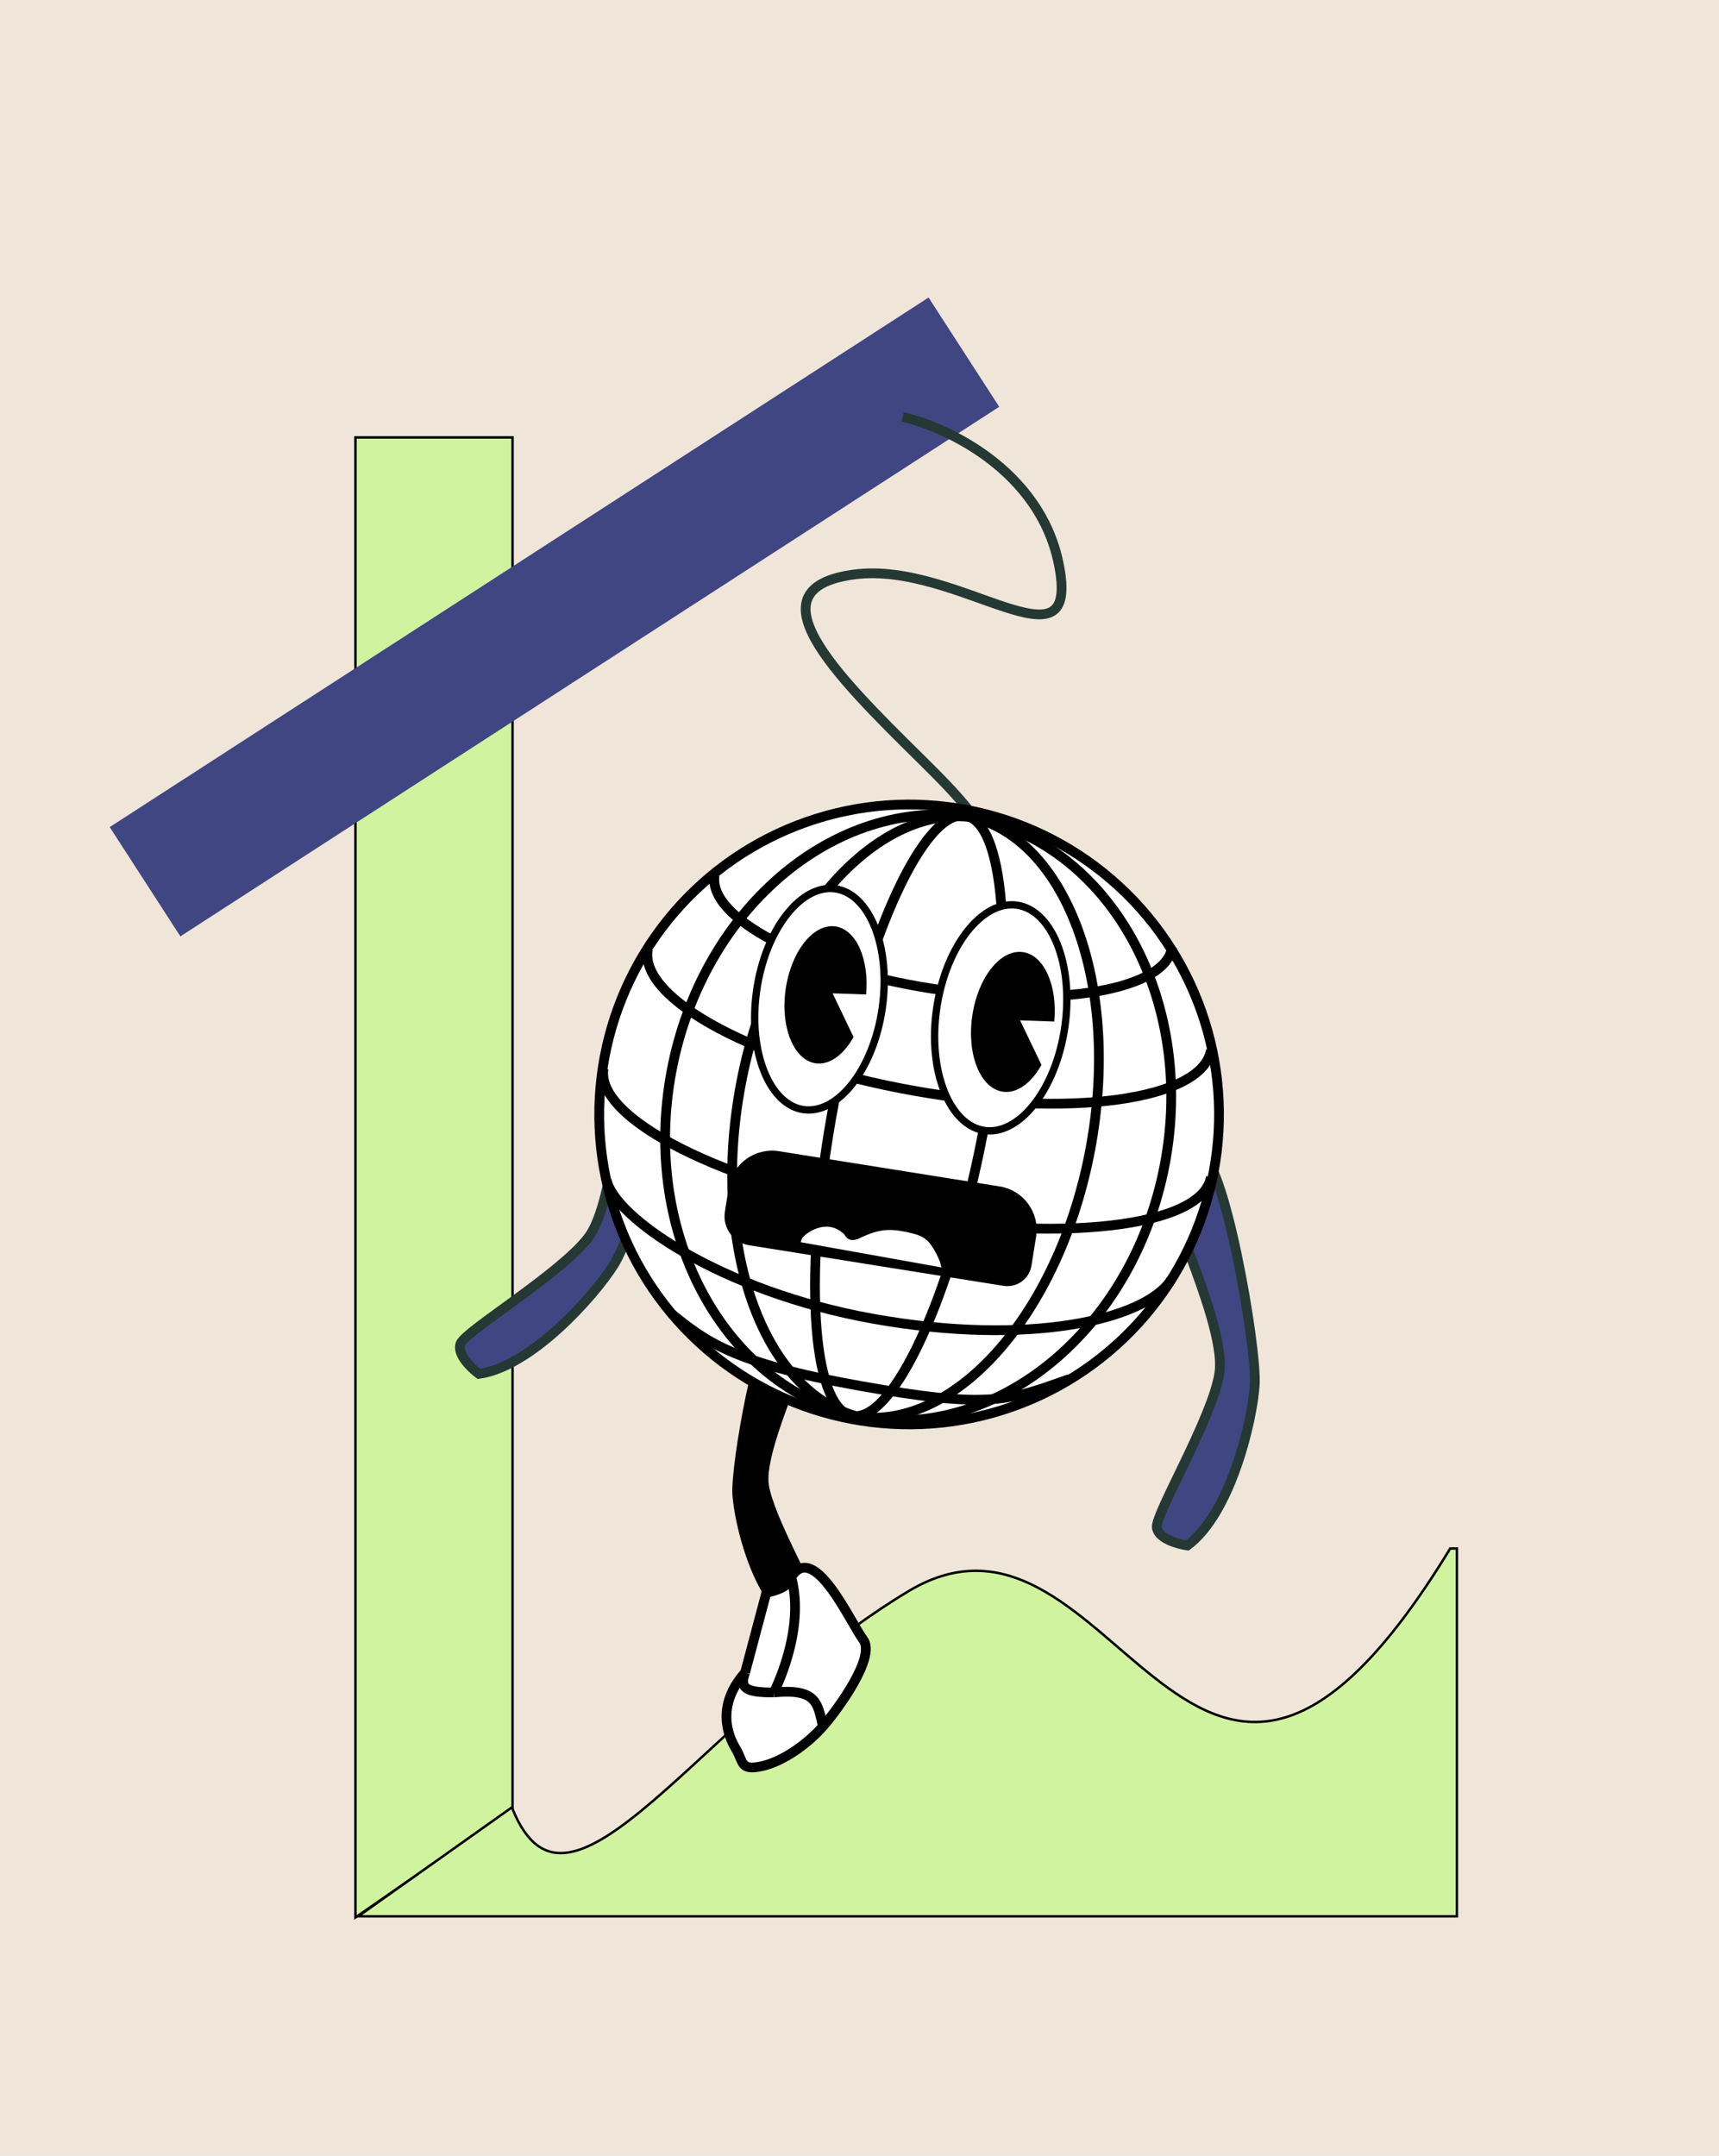 <svg width="705" height="884" viewBox="0 0 705 884" fill="none" xmlns="http://www.w3.org/2000/svg">
<rect width="705" height="884" fill="#EFE5D9"/>
<path d="M146.274 179.371H145.774V179.871V785.291V786.246L146.559 785.702L209.994 741.742L210.209 741.593V741.331V179.871V179.371H209.709H146.274Z" fill="#D0F39F" stroke="black"/>
<path d="M210.173 741.7L209.936 741.115L209.421 741.48L148.211 784.883L146.93 785.791H148.5H597H597.5V785.291V635.467V634.967H597H595.037H594.757L594.61 635.207C568.012 678.848 546.224 698.424 527.242 704.189C508.311 709.938 492.017 701.99 476.242 690.083C470.325 685.616 464.505 680.611 458.656 675.582C456.707 673.907 454.756 672.229 452.797 670.567C444.968 663.926 437.023 657.554 428.723 652.73C420.419 647.904 411.738 644.613 402.431 644.156C393.118 643.698 383.221 646.079 372.492 652.53C341.15 671.377 314.02 696.374 291.101 717.492C282.823 725.119 275.095 732.239 267.916 738.382C261.144 744.175 254.865 749.096 249.071 752.762C243.273 756.43 237.992 758.821 233.214 759.59C228.456 760.355 224.195 759.513 220.386 756.701C216.56 753.876 213.146 749.029 210.173 741.7Z" fill="#D0F39F" stroke="black"/>
<path d="M409.801 166.81L380.827 122L45 339.149L73.974 383.959L409.801 166.81Z" fill="#404682"/>
<path d="M341.166 374.199C430.065 368.331 413.173 346.156 377.474 311.026C341.775 275.896 307.464 241.168 350.435 235.551C393.405 229.934 444.04 278.404 434.122 230.807C426.189 192.73 388.222 175.061 370.231 170.987" stroke="#253834" stroke-width="4"/>
<path d="M514.586 568.054C513.502 583.349 504.513 620.812 486.961 633.736C482.947 633.152 474.82 630.834 474.425 626.235C473.93 620.486 497.238 581.491 500.084 563.118C502.93 544.745 479.929 497.407 475.459 480.158C470.99 462.91 482.377 475.03 491.958 473.598C501.54 472.167 515.67 552.759 514.586 568.054Z" fill="#404682" stroke="#253834" stroke-width="4"/>
<path d="M302.377 612.862C303.195 624.41 309.982 652.694 323.233 662.451C326.264 662.01 332.399 660.26 332.698 656.788C333.071 652.448 315.474 623.007 313.325 609.135C311.177 595.264 328.542 559.524 331.917 546.502C335.291 533.479 326.694 542.63 319.46 541.549C312.226 540.469 301.558 601.315 302.377 612.862Z" fill="black" stroke="black" stroke-width="4"/>
<path d="M314.302 653.076C317.544 652.546 324.122 650.529 324.493 646.706C333.86 631.572 348.704 665.266 354.027 672.345C359.349 679.423 343.608 700.956 337.478 707.948C331.348 714.94 321.229 722.331 312.329 724.251C303.428 726.171 304.962 722.315 301.778 717.079C298.595 711.843 293.493 699.393 305.584 685.838L314.302 653.076Z" fill="white"/>
<path d="M324.493 646.706C324.122 650.529 317.544 652.546 314.302 653.076L305.584 685.838M324.493 646.706C333.86 631.572 348.704 665.266 354.027 672.345C359.349 679.423 343.608 700.956 337.478 707.948M324.493 646.706C330.541 668.561 317.334 693.984 317.334 693.984M305.584 685.838C293.493 699.393 298.595 711.843 301.778 717.079C304.962 722.315 303.428 726.171 312.329 724.251C321.229 722.331 331.348 714.94 337.478 707.948M305.584 685.838C303.318 692.07 305.442 694.054 317.334 693.984M337.478 707.948C335.342 698.275 334.882 692.31 317.334 693.984" stroke="black" stroke-width="4"/>
<path d="M251.809 518.522C243.632 531.492 218.018 560.272 196.444 563.377C193.181 560.966 187.112 555.086 188.935 550.845C191.214 545.544 230.173 522.176 241.357 507.323C252.541 492.471 254.618 439.882 258.822 422.567C263.027 405.252 267.342 421.312 276.464 424.575C285.586 427.837 259.987 505.551 251.809 518.522Z" fill="#404682" stroke="#253834" stroke-width="4"/>
<circle cx="372.847" cy="456.984" r="127.097" transform="rotate(10.741 372.847 456.984)" fill="white" stroke="black" stroke-width="4"/>
<path d="M354.876 581.576C298.112 570.808 262.543 507.006 275.43 439.071C288.317 371.135 344.78 324.792 401.544 335.559" stroke="black" stroke-width="4"/>
<path d="M354.876 581.575C313.813 573.786 290.972 512.399 303.859 444.463C316.746 376.528 360.481 327.77 401.544 335.559" stroke="black" stroke-width="4"/>
<path d="M349.409 580.539C332.501 577.331 329.241 519.658 342.128 451.723C355.015 383.787 379.169 331.315 396.077 334.522" stroke="black" stroke-width="4"/>
<path d="M349.409 580.539C366.317 583.746 390.471 531.274 403.358 463.338C416.245 395.403 412.985 337.73 396.077 334.522" stroke="black" stroke-width="4"/>
<path d="M349.409 580.538C390.472 588.328 434.208 539.57 447.095 471.635C459.982 403.699 437.14 342.312 396.077 334.522" stroke="black" stroke-width="4"/>
<path d="M351.596 580.953C408.36 591.721 464.823 545.378 477.71 477.442C490.597 409.507 455.028 345.705 398.264 334.937" stroke="black" stroke-width="4"/>
<path d="M496.645 430.59C493.084 451.181 438.491 458.639 374.708 447.249C310.925 435.859 262.105 409.934 265.666 389.344" stroke="black" stroke-width="4"/>
<path d="M496.644 482.65C493.083 503.24 434.431 509.974 365.641 497.69C296.852 485.406 243.973 458.756 247.534 438.165" stroke="black" stroke-width="4"/>
<path d="M480.242 524.871C469.405 541.338 421.615 552.1 358.295 540.793C294.975 529.486 251.54 498.717 248.758 483.693" stroke="black" stroke-width="4"/>
<path d="M438.508 565.492C413.468 574.395 405.896 577.772 352.68 568.269C299.463 558.766 288.822 549.355 275.468 538.782" stroke="black" stroke-width="4"/>
<path d="M480.682 388.495C478.041 405.946 433.897 413.501 382.083 405.369C330.269 397.238 290.407 376.499 293.048 359.048" stroke="black" stroke-width="4"/>
<path d="M361.817 413.465C359.978 426.158 355.325 437.142 349.365 444.645C343.378 452.182 336.29 455.977 329.52 454.996C322.751 454.016 317.03 448.366 313.429 439.44C309.843 430.554 308.497 418.701 310.336 406.008C312.175 393.315 316.828 382.331 322.788 374.827C328.774 367.29 335.863 363.496 342.633 364.477C349.402 365.457 355.123 371.107 358.724 380.033C362.31 388.919 363.656 400.772 361.817 413.465Z" fill="white" stroke="black" stroke-width="3"/>
<path d="M436.707 421.169C434.831 434.119 430.083 445.327 424.001 452.985C417.891 460.677 410.652 464.556 403.732 463.554C396.813 462.551 390.972 456.777 387.296 447.668C383.636 438.599 382.264 426.504 384.14 413.554C386.016 400.604 390.764 389.395 396.846 381.737C402.956 374.046 410.195 370.167 417.115 371.169C424.034 372.171 429.875 377.945 433.551 387.054C437.211 396.123 438.583 408.218 436.707 421.169Z" fill="white" stroke="black" stroke-width="3"/>
<path fill-rule="evenodd" clip-rule="evenodd" d="M355.207 407.79L341.474 407.323L350.052 425.225C346.023 432.485 340.239 436.833 334.5 436.002C325.474 434.694 319.977 421.071 322.222 405.574C324.467 390.077 333.604 378.574 342.63 379.881C351.163 381.117 356.542 393.361 355.207 407.79Z" fill="black"/>
<path fill-rule="evenodd" clip-rule="evenodd" d="M432.38 418.88L418.373 418.403L427.122 436.663C423.013 444.068 417.114 448.502 411.26 447.654C402.054 446.321 396.447 432.426 398.737 416.62C401.027 400.813 410.346 389.081 419.552 390.414C428.255 391.675 433.742 404.163 432.38 418.88Z" fill="black"/>
<path d="M319.219 473.539L409.769 487.982C418.754 489.416 424.876 497.861 423.443 506.846L421.547 518.729C420.808 523.365 416.45 526.524 411.815 525.784L307.49 509.143C301.763 508.23 297.861 502.847 298.775 497.121L300.355 487.212C301.788 478.227 310.234 472.105 319.219 473.539Z" fill="black" stroke="black" stroke-width="3"/>
<path d="M327.473 507.322C326.564 509.614 326.564 510.56 326.564 510.56L387.774 521.532C387.774 518.553 386.32 514.828 384.092 511.197C381.334 506.702 378.932 505.081 371.773 503.655C364.095 502.125 359.613 502.594 351.183 506.702C349.057 507.227 348.558 507.102 347.517 505.29C339.028 496.727 328.381 505.03 327.473 507.322Z" fill="white" stroke="black" stroke-width="3" stroke-linecap="round"/>
</svg>
